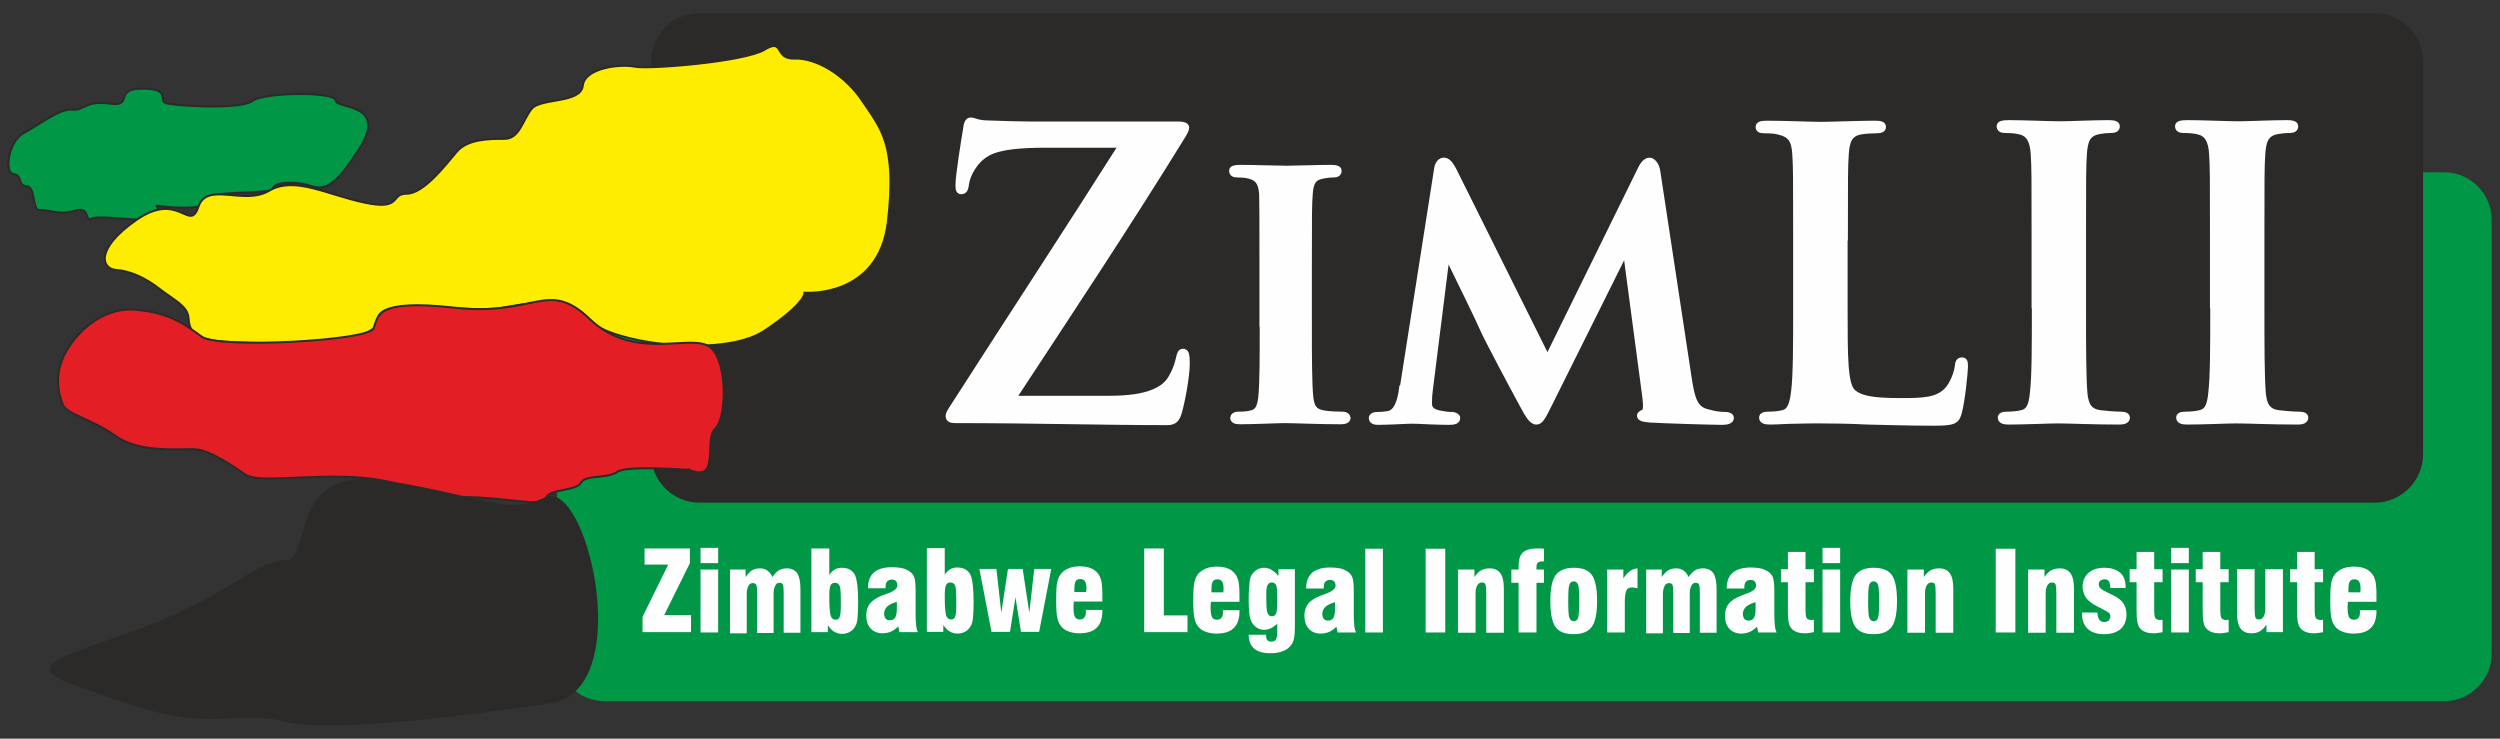 <?xml version="1.0" encoding="UTF-8"?>
<!DOCTYPE svg PUBLIC "-//W3C//DTD SVG 1.1//EN" "http://www.w3.org/Graphics/SVG/1.1/DTD/svg11.dtd">
<!-- Creator: CorelDRAW 2017 -->
<svg xmlns="http://www.w3.org/2000/svg" xml:space="preserve" width="8.661in" height="2.559in" version="1.1" style="shape-rendering:geometricPrecision; text-rendering:geometricPrecision; image-rendering:optimizeQuality; fill-rule:evenodd; clip-rule:evenodd"
viewBox="0 0 8661 2559"
 xmlns:xlink="http://www.w3.org/1999/xlink">
 <rect x="0" y="0" width="8661" height="2559" fill="#333333" stroke="none"/>
 <defs>
  <style type="text/css">
   <![CDATA[
    .str1 {stroke:#FEFEFE;stroke-width:19.685}
    .str0 {stroke:#2B2A29;stroke-width:6.945}
    .fil1 {fill:#2B2A29}
    .fil2 {fill:#FFED00}
    .fil3 {fill:#E31E24}
    .fil0 {fill:#009846}
    .fil4 {fill:#FEFEFE;fill-rule:nonzero}
   ]]>
  </style>
 </defs>
 <g id="Layer_x0020_1">
  <g id="_885221104">
   <path class="fil0" d="M8468 597l-6374 0c-90,0 -164,74 -164,164l0 1504c0,90 74,164 164,164l6374 0c90,0 164,-74 164,-164l0 -1504c0,-90 -74,-164 -164,-164z"/>
   <path class="fil1 str0" d="M2423 49l5804 0c90,0 164,74 164,164l0 1361c0,90 -74,164 -164,164l-5804 0c-90,0 -164,-74 -164,-164l0 -1361c0,-90 74,-164 164,-164z"/>
   <path class="fil0 str0" d="M543 714c0,0 28,45 -33,47 -61,2 -171,-16 -194,-3 -23,12 -2,-45 -57,-28 -55,17 -90,-5 -120,-2 -29,3 -14,-81 -47,-83 -33,-2 -12,-38 -45,-42 -33,-3 -19,-113 35,-142 54,-29 128,-87 168,-81 40,5 45,-33 130,-21 85,12 12,-52 113,-52 100,0 55,40 81,50 26,10 260,24 300,-7 40,-31 288,-33 289,-2 2,31 182,7 83,165 -99,158 -132,142 -180,128 -48,-14 -118,-10 -120,12 -2,23 -248,3 -237,43 10,40 -166,17 -166,17z"/>
   <path class="fil2 str0" d="M2788 1014c0,0 256,21 288,-246 31,-267 -24,-322 -87,-416 -62,-94 -163,-152 -236,-149 -73,3 -35,-73 -104,-31 -69,42 -402,69 -450,59 -48,-10 -173,3 -180,66 -7,62 -146,42 -177,80 -31,38 -42,104 -94,104 -52,0 -128,0 -166,45 -38,45 -114,145 -173,145 -59,0 -14,59 -146,31 -132,-28 -243,-93 -331,-41 -88,52 -215,-34 -245,56 -30,90 -67,-57 -213,44 -146,101 -122,170 -73,174 49,3 104,28 152,66 49,38 97,59 100,100 3,42 14,76 128,83 114,7 527,21 527,-73 0,-94 298,-21 433,-45 135,-24 236,-38 301,42 66,80 461,135 606,38 146,-97 139,-132 139,-132z"/>
   <path class="fil3 str0" d="M2386 1628c0,0 -215,-17 -248,7 -33,24 -111,9 -126,38 -16,29 -106,19 -121,52 -16,33 -120,0 -274,-3 -154,-3 -225,-61 -391,-69 -166,-9 -334,21 -376,-9 -42,-29 -118,-81 -168,-87 -50,-5 -196,16 -282,-47 -87,-62 -170,-73 -184,-111 -14,-38 -28,-100 7,-170 35,-69 125,-166 246,-156 121,10 174,53 231,94 57,41 575,14 594,-29 18,-43 2,-103 282,-72 280,31 321,-101 468,40 147,140 327,58 403,89 76,31 73,252 31,290 -42,38 21,191 -92,142z"/>
   <path class="fil1 str0" d="M1930 2429c0,0 -741,118 -935,69 -194,-48 -249,42 -568,-69 -319,-111 -353,-104 7,-229 360,-125 450,-256 554,-256 104,0 1,-333 354,-275 353,58 413,121 548,57 135,-64 303,620 40,703z"/>
   <path class="fil4 str1" d="M3509 1382c193,-294 401,-607 590,-914 5,-10 11,-18 11,-26 0,-7 -10,-11 -23,-11l-417 0c-56,0 -122,1 -252,-4 -34,-1 -42,-10 -55,-10 -8,0 -14,7 -16,26 -7,41 -27,166 -27,197 0,16 1,23 11,23 8,0 14,-5 16,-25 4,-31 29,-82 74,-107 44,-25 127,-29 197,-29l268 0c-183,289 -386,598 -579,899 -16,25 -21,31 -21,41 0,10 8,14 23,14 276,0 506,7 735,7 25,0 34,-11 41,-36 10,-34 27,-123 27,-167 0,-33 -3,-42 -14,-42 -8,0 -11,8 -14,22 -4,19 -12,44 -25,66 -22,41 -75,75 -215,75l-337 0zm865 -259c0,112 0,205 -5,253 -4,34 -11,51 -36,56 -11,3 -25,4 -42,4 -15,0 -19,7 -19,12 0,8 8,12 23,12 48,0 130,-4 157,-4 33,0 115,4 194,4 14,0 23,-4 23,-12 0,-5 -5,-12 -19,-12 -18,0 -45,-1 -62,-4 -36,-5 -44,-23 -48,-55 -5,-49 -5,-142 -5,-254l0 -205c0,-176 0,-209 3,-246 3,-41 12,-57 45,-63 14,-3 23,-4 36,-4 12,0 19,-3 19,-14 0,-7 -10,-10 -25,-10 -47,0 -125,3 -155,3 -34,0 -116,-3 -161,-3 -19,0 -29,3 -29,10 0,11 7,14 19,14 15,0 30,1 44,5 26,8 38,22 41,62 1,37 1,70 1,246l0 205zm483 222c-5,38 -16,85 -49,89 -19,3 -27,3 -37,3 -12,0 -19,5 -19,11 0,11 10,14 22,14 38,0 96,-4 119,-4 22,0 77,4 127,4 18,0 29,-3 29,-14 0,-5 -8,-11 -19,-11 -11,0 -22,-1 -42,-5 -21,-4 -37,-12 -37,-34 0,-19 1,-34 4,-55l57 -454 4 0c40,81 111,227 120,249 14,33 109,211 138,264 19,36 33,59 48,59 14,0 21,-11 48,-66l259 -520 4 0 67 504c4,33 1,47 -5,49 -8,3 -14,7 -14,12 0,7 7,12 36,14 48,3 219,8 249,8 18,0 31,-4 31,-14 0,-7 -8,-11 -19,-11 -15,0 -34,-1 -68,-11 -37,-11 -48,-42 -59,-115l-109 -718c-4,-25 -18,-37 -27,-37 -11,0 -22,10 -31,29l-323 657 -323 -649c-16,-31 -25,-37 -37,-37 -10,0 -21,11 -23,30l-119 759zm1535 -521c0,-208 0,-246 3,-290 3,-48 14,-71 51,-78 16,-3 38,-4 53,-4 16,0 25,-3 25,-12 0,-10 -10,-12 -29,-12 -53,0 -153,4 -186,4 -37,0 -123,-4 -187,-4 -21,0 -30,3 -30,12 0,10 8,12 23,12 18,0 34,1 45,4 45,10 56,31 59,78 3,44 3,82 3,290l0 241c0,126 0,234 -7,291 -5,40 -12,70 -40,75 -12,3 -29,5 -49,5 -16,0 -22,4 -22,11 0,10 10,14 27,14 27,0 63,-3 94,-3 33,-1 63,-1 78,-1 56,0 105,1 167,4 62,1 133,4 231,4 71,0 78,-7 86,-37 11,-40 21,-142 21,-157 0,-16 -1,-23 -11,-23 -11,0 -14,8 -15,21 -3,26 -19,64 -36,82 -34,37 -88,38 -160,38 -107,0 -142,-10 -166,-30 -29,-25 -29,-119 -29,-294l0 -241zm657 241c0,133 0,241 -7,298 -4,40 -12,63 -40,68 -12,3 -29,5 -49,5 -16,0 -22,4 -22,11 0,10 10,14 27,14 55,0 141,-4 172,-4 37,0 123,4 213,4 15,0 26,-4 26,-14 0,-7 -7,-11 -22,-11 -21,0 -51,-3 -70,-5 -41,-5 -51,-30 -55,-67 -5,-59 -5,-167 -5,-300l0 -241c0,-208 0,-246 3,-290 3,-48 14,-71 51,-78 16,-3 27,-4 41,-4 14,0 22,-3 22,-14 0,-8 -11,-11 -29,-11 -52,0 -133,4 -167,4 -40,0 -126,-4 -178,-4 -22,0 -33,3 -33,11 0,11 8,14 22,14 16,0 34,1 49,5 30,7 44,30 47,77 3,44 3,82 3,290l0 241zm618 0c0,133 0,241 -7,298 -4,40 -12,63 -40,68 -12,3 -29,5 -49,5 -16,0 -22,4 -22,11 0,10 10,14 27,14 55,0 141,-4 172,-4 37,0 123,4 213,4 15,0 26,-4 26,-14 0,-7 -7,-11 -22,-11 -21,0 -51,-3 -70,-5 -41,-5 -51,-30 -55,-67 -5,-59 -5,-167 -5,-300l0 -241c0,-208 0,-246 3,-290 3,-48 14,-71 51,-78 16,-3 27,-4 41,-4 14,0 22,-3 22,-14 0,-8 -11,-11 -29,-11 -52,0 -133,4 -167,4 -40,0 -126,-4 -178,-4 -22,0 -33,3 -33,11 0,11 8,14 22,14 16,0 34,1 49,5 30,7 44,30 47,77 3,44 3,82 3,290l0 241z"/>
   <path class="fil4" d="M2226 2191l0 -54 89 -181 -82 0 0 -56 157 0 0 51 -89 180 93 0 0 59 -168 0zm201 -240l0 -53 61 0 0 53 -61 0zm0 240l0 -218 61 0 0 218 -61 0zm102 0l0 -218 54 0 0 26c7,-10 14,-18 22,-23 8,-5 18,-7 28,-7 10,0 19,3 26,8 7,5 13,13 17,22 7,-10 14,-18 22,-23 8,-5 18,-7 28,-7 16,0 28,6 36,17 7,11 11,29 11,54l0 152 -58 0 0 -138c0,-16 -1,-25 -3,-29 -2,-4 -6,-6 -11,-6 -7,0 -12,3 -15,10 -4,7 -6,16 -6,28l0 136 -57 0 0 -138c0,-16 -1,-25 -3,-29 -2,-4 -6,-6 -12,-6 -6,0 -12,3 -15,10 -4,7 -6,16 -6,28l0 136 -58 0zm363 -172c-7,0 -12,3 -15,10 -3,7 -4,20 -4,38 0,36 2,58 5,67 3,8 9,13 17,13 7,0 12,-3 14,-10 3,-6 4,-21 4,-44l0 -6c0,-31 -1,-50 -4,-57 -3,-7 -8,-11 -16,-11zm-80 -119l61 0 0 92c6,-9 12,-15 19,-19 7,-4 15,-6 24,-6 22,0 36,8 45,23 8,16 12,48 12,97 0,23 -1,40 -2,52 -1,12 -3,21 -6,27 -5,10 -11,17 -19,22 -8,5 -18,8 -29,8 -10,0 -20,-3 -28,-8 -8,-5 -15,-13 -21,-22l0 24 -57 0 0 -290zm296 185c-16,4 -27,10 -34,16 -7,7 -11,15 -11,25 0,7 2,12 5,17 4,4 8,6 14,6 9,0 15,-3 19,-9 4,-6 6,-16 6,-30l0 -24zm8 105l-4 -20c-8,8 -16,14 -25,18 -9,4 -19,6 -30,6 -17,0 -31,-6 -41,-17 -10,-11 -15,-26 -15,-45 0,-16 4,-30 13,-41 9,-11 22,-20 42,-28 5,-2 11,-4 19,-7 23,-8 34,-18 34,-28 0,-6 -2,-11 -5,-15 -3,-3 -8,-5 -14,-5 -7,0 -13,2 -17,7 -4,5 -5,11 -5,21l0 2 -61 0c0,-25 7,-43 21,-55 14,-12 35,-18 62,-18 13,0 24,1 34,3 10,2 18,6 25,10 9,6 15,13 18,21 3,8 5,23 5,45l0 7 0 78c0,17 1,30 2,39 1,9 3,16 6,22l-64 0zm176 -172c-7,0 -12,3 -15,10 -3,7 -4,20 -4,38 0,36 2,58 5,67 3,8 9,13 17,13 7,0 12,-3 14,-10 3,-6 4,-21 4,-44l0 -6c0,-31 -1,-50 -4,-57 -3,-7 -8,-11 -16,-11zm-80 -119l61 0 0 92c6,-9 12,-15 19,-19 7,-4 15,-6 24,-6 21,0 36,8 45,23 8,16 12,48 12,97 0,23 -1,40 -2,52 -1,12 -3,21 -6,27 -5,10 -11,17 -19,22 -8,5 -18,8 -29,8 -10,0 -20,-3 -28,-8 -8,-5 -15,-13 -21,-22l0 24 -57 0 0 -290zm223 290l-42 -218 59 0 17 152 23 -152 51 0 23 152 17 -152 59 0 -42 218 -63 0 -19 -120 -19 120 -63 0zm327 -76l57 0 0 5c0,25 -7,45 -20,57 -13,13 -33,19 -60,19 -13,0 -25,-2 -36,-6 -11,-4 -19,-9 -25,-16 -7,-8 -12,-18 -15,-31 -3,-13 -4,-33 -4,-61 0,-31 1,-52 4,-65 3,-12 8,-22 15,-30 7,-7 16,-13 26,-17 11,-4 23,-6 37,-6 14,0 27,2 37,6 10,4 19,10 25,18 6,7 9,15 12,24 2,9 4,25 4,48l0 26 -99 0c0,1 0,1 0,2 -1,9 -1,16 -1,19 0,15 2,26 5,32 3,6 9,9 17,9 7,0 12,-2 16,-7 4,-5 5,-12 5,-21 0,-2 0,-5 -1,-9 0,-1 0,-1 0,-2zm-40 -62l41 0c0,0 0,-1 0,-1 1,-5 1,-9 1,-12 0,-11 -2,-19 -5,-24 -3,-5 -9,-8 -16,-8 -7,0 -13,2 -16,7 -3,5 -5,13 -5,25 0,3 0,6 0,7 0,2 0,3 0,5zm391 139l-149 0 0 -290 68 0 0 232 82 0 0 59zm124 -76l57 0 0 5c0,25 -7,45 -20,57 -13,13 -33,19 -60,19 -13,0 -25,-2 -36,-6 -11,-4 -19,-9 -25,-16 -7,-8 -12,-18 -15,-31 -3,-13 -4,-33 -4,-61 0,-31 1,-52 4,-65 3,-12 8,-22 15,-30 7,-7 16,-13 26,-17 11,-4 23,-6 37,-6 14,0 27,2 37,6 10,4 19,10 25,18 6,7 9,15 12,24 2,9 4,25 4,48l0 26 -99 0c0,1 0,1 0,2 -1,9 -1,16 -1,19 0,15 2,26 5,32 3,6 9,9 17,9 7,0 12,-2 16,-7 4,-5 5,-12 5,-21 0,-2 0,-5 -1,-9 0,-1 0,-1 0,-2zm-40 -62l41 0c0,0 0,-1 0,-1 1,-5 1,-9 1,-12 0,-11 -2,-19 -5,-24 -3,-5 -9,-8 -16,-8 -7,0 -13,2 -16,7 -3,5 -5,13 -5,25 0,3 0,6 0,7 0,2 0,3 0,5zm190 1l0 16c0,29 1,47 4,54 3,8 8,12 15,12 7,0 12,-3 15,-10 3,-7 4,-21 4,-44l0 -9c0,-24 -1,-39 -4,-45 -3,-6 -8,-9 -15,-9 -7,0 -11,3 -14,8 -3,5 -5,14 -5,27zm99 -80l0 195c0,20 -1,35 -3,44 -2,10 -6,18 -11,24 -7,9 -16,16 -28,20 -12,5 -26,7 -42,7 -26,0 -45,-5 -57,-16 -12,-10 -19,-26 -19,-48l60 0c0,8 1,14 4,18 3,4 8,6 14,6 8,0 13,-3 16,-7 3,-5 5,-15 5,-29l0 -26c-8,7 -16,13 -23,16 -7,3 -15,5 -22,5 -11,0 -20,-3 -28,-9 -8,-6 -15,-14 -19,-25 -2,-6 -4,-14 -5,-24 -1,-11 -2,-24 -2,-41 0,-16 0,-31 1,-43 1,-13 2,-23 3,-31 2,-12 8,-22 17,-30 9,-8 20,-12 31,-12 10,0 19,2 27,7 8,5 17,12 24,22l0 -24 56 0zm140 113c-16,4 -27,10 -34,16 -7,7 -11,15 -11,25 0,7 2,12 5,17 4,4 8,6 14,6 9,0 15,-3 19,-9 4,-6 6,-16 6,-30l0 -24zm8 105l-4 -20c-8,8 -16,14 -25,18 -9,4 -19,6 -30,6 -17,0 -31,-6 -41,-17 -10,-11 -15,-26 -15,-45 0,-16 4,-30 13,-41 8,-11 22,-20 42,-28 5,-2 11,-4 19,-7 23,-8 34,-18 34,-28 0,-6 -2,-11 -5,-15 -3,-3 -8,-5 -14,-5 -7,0 -13,2 -17,7 -4,5 -5,11 -5,21l0 2 -61 0c0,-25 7,-43 21,-55 14,-12 35,-18 62,-18 13,0 24,1 34,3 10,2 18,6 25,10 9,6 15,13 18,21 3,8 5,23 5,45l0 7 0 78c0,17 1,30 2,39 1,9 3,16 6,22l-64 0zm157 0l-61 0 0 -290 61 0 0 290zm148 0l0 -290 68 0 0 290 -68 0zm112 0l0 -218 57 0 0 26c7,-10 14,-18 23,-23 9,-5 19,-7 30,-7 17,0 29,6 37,17 8,11 12,29 12,54l0 152 -61 0 0 -135c0,-17 -1,-28 -3,-33 -2,-4 -6,-6 -12,-6 -7,0 -12,3 -16,10 -4,7 -6,16 -6,28l0 136 -61 0zm210 0l0 -172 -25 0 0 -46 25 0c0,-1 0,-3 0,-6 0,-2 0,-4 0,-5 0,-23 5,-39 15,-48 10,-9 26,-14 50,-14 4,0 7,0 11,0 4,0 8,1 12,1l0 44c-1,0 -2,0 -3,0 -1,0 -2,0 -4,0 -7,0 -12,2 -15,5 -3,3 -4,9 -4,16 0,2 0,3 0,4 0,1 0,2 0,3l26 0 0 46 -26 0 0 172 -61 0zm172 -109c0,31 1,50 4,58 3,8 8,12 15,12 7,0 13,-4 15,-11 3,-7 4,-27 4,-58 0,-31 -1,-51 -4,-58 -3,-7 -8,-11 -15,-11 -7,0 -13,4 -15,12 -3,8 -4,27 -4,58zm-62 0c0,-42 6,-72 18,-89 12,-17 33,-26 63,-26 30,0 51,8 63,25 12,17 18,47 18,90 0,42 -6,72 -18,89 -12,17 -33,26 -63,26 -30,0 -51,-8 -63,-25 -12,-17 -18,-47 -18,-89zm197 109l0 -218 56 0 0 31c7,-11 14,-19 22,-25 8,-6 17,-9 27,-10l0 69c-3,-1 -7,-1 -10,-2 -3,0 -6,-1 -8,-1 -10,0 -17,3 -20,10 -4,7 -6,20 -6,41l0 105 -61 0zm135 0l0 -218 54 0 0 26c7,-10 14,-18 22,-23 8,-5 18,-7 28,-7 10,0 19,3 26,8 7,5 13,13 17,22 7,-10 14,-18 22,-23 8,-5 18,-7 28,-7 16,0 28,6 36,17 7,11 11,29 11,54l0 152 -58 0 0 -138c0,-16 -1,-25 -3,-29 -2,-4 -6,-6 -11,-6 -7,0 -12,3 -15,10 -4,7 -6,16 -6,28l0 136 -57 0 0 -138c0,-16 -1,-25 -3,-29 -2,-4 -6,-6 -12,-6 -6,0 -12,3 -15,10 -4,7 -6,16 -6,28l0 136 -58 0zm380 -105c-16,4 -27,10 -34,16 -7,7 -11,15 -11,25 0,7 2,12 5,17 4,4 8,6 14,6 9,0 15,-3 19,-9 4,-6 6,-16 6,-30l0 -24zm8 105l-4 -20c-8,8 -16,14 -25,18 -9,4 -19,6 -30,6 -17,0 -31,-6 -41,-17 -10,-11 -15,-26 -15,-45 0,-16 4,-30 13,-41 8,-11 22,-20 42,-28 5,-2 11,-4 19,-7 23,-8 34,-18 34,-28 0,-6 -2,-11 -5,-15 -3,-3 -8,-5 -14,-5 -7,0 -13,2 -17,7 -4,5 -5,11 -5,21l0 2 -61 0c0,-25 7,-43 21,-55 14,-12 35,-18 62,-18 13,0 24,1 34,3 10,2 18,6 25,10 9,6 15,13 18,21 3,8 5,23 5,45l0 7 0 78c0,17 1,30 2,39 1,9 3,16 6,22l-64 0zm194 -1c-7,1 -14,2 -19,3 -6,1 -10,1 -14,1 -12,0 -22,-2 -31,-6 -9,-4 -15,-10 -19,-17 -3,-5 -4,-11 -6,-19 -1,-8 -2,-19 -2,-35l0 -27 0 -73 -24 0 0 -45 24 0 0 -60 61 0 0 60 29 0 0 45 -29 0 0 89c0,19 1,31 4,35 3,4 8,7 16,7 1,0 4,0 7,-1 1,0 2,0 2,0l0 43zm29 -239l0 -53 61 0 0 53 -61 0zm0 240l0 -218 61 0 0 218 -61 0zm158 -109c0,31 1,50 4,58 3,8 8,12 15,12 7,0 13,-4 15,-11 3,-7 4,-27 4,-58 0,-31 -1,-51 -4,-58 -3,-7 -8,-11 -15,-11 -7,0 -13,4 -15,12 -3,8 -4,27 -4,58zm-62 0c0,-42 6,-72 18,-89 12,-17 33,-26 63,-26 30,0 51,8 63,25 12,17 18,47 18,90 0,42 -6,72 -18,89 -12,17 -33,26 -63,26 -30,0 -51,-8 -63,-25 -12,-17 -18,-47 -18,-89zm198 109l0 -218 57 0 0 26c7,-10 14,-18 23,-23 9,-5 19,-7 30,-7 17,0 29,6 37,17 8,11 12,29 12,54l0 152 -61 0 0 -135c0,-17 -1,-28 -3,-33 -2,-4 -6,-6 -12,-6 -7,0 -12,3 -16,10 -4,7 -6,16 -6,28l0 136 -61 0zm306 0l0 -290 68 0 0 290 -68 0zm112 0l0 -218 57 0 0 26c7,-10 14,-18 23,-23 9,-5 19,-7 30,-7 17,0 29,6 37,17 8,11 12,29 12,54l0 152 -61 0 0 -135c0,-17 -1,-28 -3,-33 -2,-4 -6,-6 -12,-6 -7,0 -12,3 -16,10 -4,7 -6,16 -6,28l0 136 -61 0zm186 -69l54 0c1,11 3,20 7,25 4,5 9,8 17,8 6,0 11,-2 15,-5 4,-4 6,-8 6,-14 0,-5 -1,-9 -4,-12 -3,-3 -9,-7 -18,-11 -2,-1 -5,-3 -9,-5 -22,-10 -37,-20 -46,-29 -6,-6 -11,-13 -14,-21 -3,-8 -5,-16 -5,-25 0,-20 7,-36 20,-48 14,-12 32,-18 55,-18 24,0 42,6 55,17 13,11 19,28 19,49l0 4 -53 0c0,-11 -2,-19 -5,-23 -3,-5 -8,-7 -15,-7 -6,0 -11,2 -15,5 -4,3 -5,8 -5,13 0,10 9,18 27,26 3,1 4,2 6,3 25,11 42,22 50,33 8,11 13,24 13,41 0,22 -7,39 -20,51 -14,12 -33,18 -58,18 -24,0 -42,-6 -56,-18 -13,-12 -20,-29 -20,-51l0 -5zm281 68c-7,1 -14,2 -19,3 -6,1 -10,1 -14,1 -12,0 -22,-2 -31,-6 -8,-4 -15,-10 -19,-17 -3,-5 -4,-11 -6,-19 -1,-8 -2,-19 -2,-35l0 -27 0 -73 -24 0 0 -45 24 0 0 -60 61 0 0 60 29 0 0 45 -29 0 0 89c0,19 1,31 4,35 3,4 8,7 16,7 1,0 4,0 7,-1 1,0 2,0 2,0l0 43zm29 -239l0 -53 61 0 0 53 -61 0zm0 240l0 -218 61 0 0 218 -61 0zm200 -1c-7,1 -14,2 -19,3 -6,1 -10,1 -14,1 -12,0 -22,-2 -31,-6 -8,-4 -15,-10 -19,-17 -3,-5 -4,-11 -6,-19 -1,-8 -2,-19 -2,-35l0 -27 0 -73 -24 0 0 -45 24 0 0 -60 61 0 0 60 29 0 0 45 -29 0 0 89c0,19 1,31 4,35 3,4 8,7 16,7 1,0 4,0 7,-1 1,0 2,0 2,0l0 43zm187 -218l0 218 -57 0 0 -26c-7,10 -14,18 -23,23 -8,5 -18,7 -30,7 -17,0 -29,-6 -37,-17 -8,-11 -12,-29 -12,-53l0 -152 61 0 0 135c0,18 1,28 3,33 2,4 6,6 12,6 7,0 12,-3 16,-10 4,-7 6,-16 6,-28l0 -136 61 0zm140 218c-7,1 -14,2 -19,3 -6,1 -10,1 -14,1 -12,0 -22,-2 -31,-6 -9,-4 -15,-10 -19,-17 -3,-5 -4,-11 -6,-19 -1,-8 -2,-19 -2,-35l0 -27 0 -73 -24 0 0 -45 24 0 0 -60 61 0 0 60 29 0 0 45 -29 0 0 89c0,19 1,31 4,35 3,4 8,7 16,7 1,0 4,0 7,-1 1,0 2,0 2,0l0 43zm127 -76l57 0 0 5c0,25 -7,45 -20,57 -13,13 -33,19 -60,19 -13,0 -25,-2 -36,-6 -11,-4 -19,-9 -25,-16 -7,-8 -12,-18 -15,-31 -3,-13 -4,-33 -4,-61 0,-31 1,-52 4,-65 3,-12 8,-22 15,-30 7,-7 16,-13 26,-17 11,-4 23,-6 37,-6 14,0 27,2 37,6 10,4 19,10 25,18 6,7 9,15 12,24 2,9 4,25 4,48l0 26 -99 0c0,1 0,1 0,2 -1,9 -1,16 -1,19 0,15 2,26 5,32 3,6 9,9 17,9 7,0 12,-2 16,-7 4,-5 5,-12 5,-21 0,-2 0,-5 -1,-9 0,-1 0,-1 0,-2zm-40 -62l41 0c0,0 0,-1 0,-1 1,-5 1,-9 1,-12 0,-11 -2,-19 -5,-24 -3,-5 -9,-8 -16,-8 -7,0 -13,2 -16,7 -3,5 -5,13 -5,25 0,3 0,6 0,7 0,2 0,3 0,5z"/>
  </g>
 </g>
</svg>
